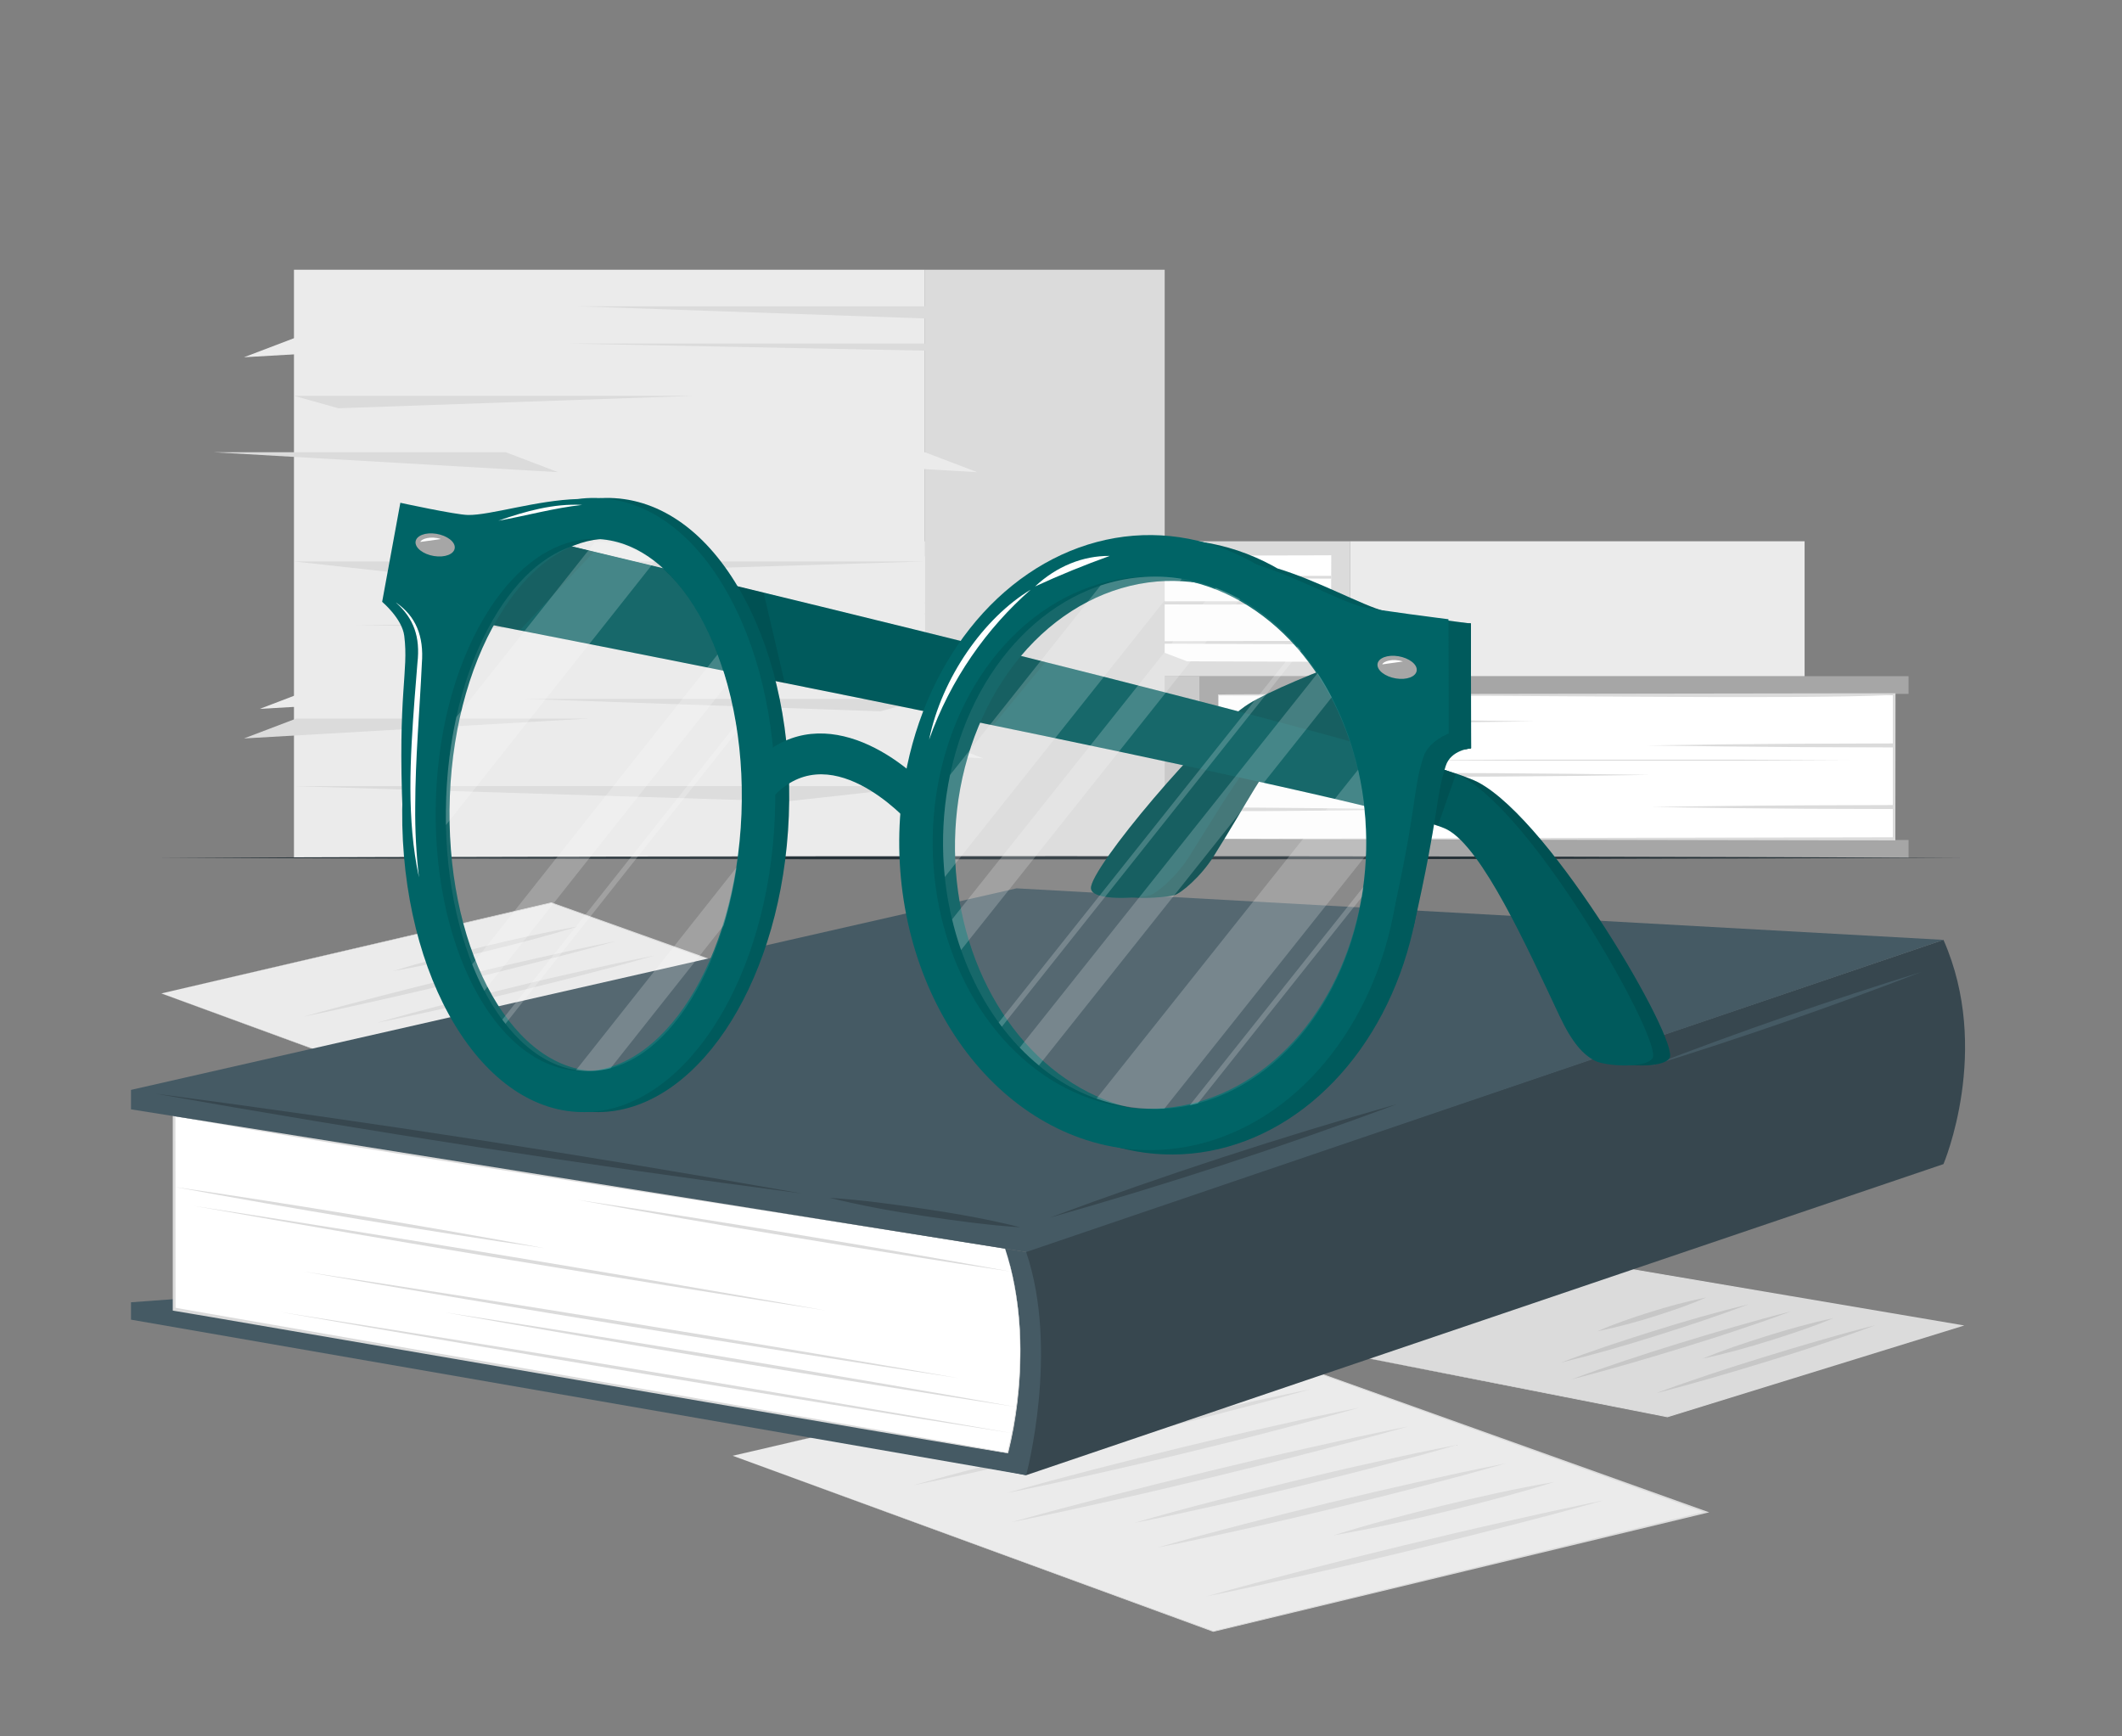 <svg width="110" height="90" viewBox="0 0 110 90" fill="none" xmlns="http://www.w3.org/2000/svg">
<rect x="0" y="0" width="110" height="90" fill="#808080" stroke="none"/>
<path d="M38.624 44.455H62.195V35.046H38.624V44.455Z" fill="#C7C7C7"/>
<path d="M62.195 35.048V44.456H98.937V43.538H98.145V35.966H98.937V35.048H62.195Z" fill="#A6A6A6"/>
<path d="M63.161 43.479L98.186 43.479V36.023L63.161 36.023V43.479Z" fill="white"/>
<path d="M63.159 43.479C71.89 43.448 89.458 43.411 98.186 43.398L98.12 43.479V36.023C92.806 36.281 77.393 35.991 71.924 36.075L63.166 36.05C63.191 35.89 63.166 43.513 63.166 43.479H63.159ZM63.159 43.479C63.159 43.454 63.138 36.022 63.138 35.998C63.138 35.975 71.911 35.975 71.916 35.971L98.186 35.933H98.259V36.023L98.252 43.479V43.56H98.186C89.456 43.549 71.887 43.511 63.159 43.479Z" fill="#DBDBDB"/>
<path d="M85.615 41.83C88.293 41.873 90.972 41.903 93.65 41.92L98.186 41.934V41.727L93.65 41.742C90.972 41.754 88.293 41.783 85.615 41.83Z" fill="#DBDBDB"/>
<path d="M63.159 40.068V40.259L69.007 40.279L77.482 40.252C80.16 40.236 82.839 40.207 85.517 40.163C82.839 40.12 80.16 40.091 77.482 40.075L69.007 40.048L63.159 40.068Z" fill="#DBDBDB"/>
<path d="M63.159 37.273V37.503L71.519 37.476C74.199 37.46 76.877 37.431 79.553 37.388C76.875 37.345 74.197 37.315 71.519 37.3L63.159 37.273Z" fill="#DBDBDB"/>
<path d="M63.159 41.85V42.041H65.404C68.082 42.026 70.761 41.997 73.44 41.953C70.76 41.912 68.082 41.882 65.404 41.864L63.159 41.85Z" fill="#DBDBDB"/>
<path d="M85.347 38.637C88.026 38.678 90.704 38.707 93.383 38.725L98.186 38.741V38.533L93.383 38.549C90.703 38.563 88.024 38.593 85.347 38.637Z" fill="#DBDBDB"/>
<path d="M95.856 39.402C94.012 39.39 92.168 39.381 90.322 39.375H84.486H78.8C76.954 39.375 75.11 39.384 73.266 39.402C75.111 39.414 76.956 39.423 78.8 39.429H84.486H90.322C92.167 39.423 94.011 39.414 95.856 39.402Z" fill="#DBDBDB"/>
<path d="M93.547 28.055H69.976V35.048H93.547V28.055Z" fill="#EBEBEB"/>
<path d="M69.975 35.048V28.055H33.233V28.737H34.025V34.366H33.233V35.048H69.975Z" fill="#DBDBDB"/>
<path d="M69.011 28.78H33.986V34.322H69.011V28.78Z" fill="white"/>
<path d="M69.011 28.78C60.28 28.813 42.712 28.85 33.985 28.863L34.053 28.78V34.322C33.589 34.074 51.597 34.339 51.493 34.259C55.855 34.259 64.646 34.285 69.007 34.303C68.982 34.421 69.007 28.757 69.007 28.78H69.011ZM69.011 28.78L69.027 34.322V34.342H69.011C64.642 34.36 55.865 34.384 51.497 34.385L33.985 34.412H33.912V34.322V28.78V28.697H33.98C42.709 28.71 60.278 28.748 69.005 28.78H69.011Z" fill="#DBDBDB"/>
<path d="M46.556 30.006C43.878 29.974 41.2 29.951 38.52 29.939L33.984 29.929V30.082L38.52 30.073C41.196 30.064 43.874 30.042 46.556 30.006Z" fill="#DBDBDB"/>
<path d="M69.011 31.32V31.178L63.165 31.163L54.689 31.183C52.011 31.195 49.332 31.217 46.653 31.248C49.331 31.28 52.01 31.303 54.689 31.315L63.165 31.334L69.011 31.32Z" fill="#DBDBDB"/>
<path d="M69.011 33.394V33.214L60.651 33.233C57.972 33.245 55.293 33.268 52.615 33.3C55.293 33.33 57.972 33.352 60.651 33.365L69.011 33.394Z" fill="#DBDBDB"/>
<path d="M69.011 29.992V29.849H66.766C64.088 29.86 61.409 29.882 58.731 29.916C61.409 29.947 64.088 29.969 66.766 29.981L69.011 29.992Z" fill="#DBDBDB"/>
<path d="M46.825 32.38C44.146 32.35 41.467 32.328 38.788 32.313L33.984 32.303V32.458L38.788 32.445C41.468 32.434 44.147 32.413 46.825 32.38Z" fill="#DBDBDB"/>
<path d="M36.315 31.811C38.16 31.821 40.004 31.828 41.848 31.831H47.686H53.371C55.216 31.831 57.06 31.825 58.904 31.811C57.06 31.801 55.216 31.794 53.371 31.792H47.686H41.848C40.003 31.795 38.159 31.802 36.315 31.811Z" fill="#DBDBDB"/>
<path d="M47.945 13.981H15.239V44.456H47.945V13.981Z" fill="#EBEBEB"/>
<path d="M60.375 13.981H47.945V44.456H60.375V13.981Z" fill="#DBDBDB"/>
<path d="M15.239 29.101H47.945L22.403 29.891L15.239 29.101Z" fill="#DBDBDB"/>
<path d="M47.945 40.747H15.239L40.782 41.537L47.945 40.747Z" fill="#DBDBDB"/>
<path d="M15.239 20.516H35.957L17.54 21.161L15.239 20.516Z" fill="#DBDBDB"/>
<path d="M47.945 36.225H27.229L45.644 36.869L47.945 36.225Z" fill="#DBDBDB"/>
<path d="M50.691 15.876H29.974L48.391 16.522L50.691 15.876Z" fill="#DBDBDB"/>
<path d="M29.421 17.807H52.788L48.893 18.194L29.421 17.807Z" fill="#DBDBDB"/>
<path d="M18.418 32.393H41.785L37.89 32.78L18.418 32.393Z" fill="#DBDBDB"/>
<path d="M32.787 23.44H47.945L50.654 24.473L32.787 23.44Z" fill="#EBEBEB"/>
<path d="M36.441 33.737H51.599L54.306 34.771L36.441 33.737Z" fill="#EBEBEB"/>
<path d="M33.107 38.275H48.265L50.974 39.308L33.107 38.275Z" fill="#EBEBEB"/>
<path d="M11.063 23.44H26.221L28.928 24.473L11.063 23.44Z" fill="#DBDBDB"/>
<path d="M30.512 17.485H15.356L12.647 18.517L30.512 17.485Z" fill="#EBEBEB"/>
<path d="M31.332 35.708H16.174L13.465 36.742L31.332 35.708Z" fill="#EBEBEB"/>
<path d="M30.512 37.244H15.356L12.647 38.275L30.512 37.244Z" fill="#DBDBDB"/>
<path d="M47.945 33.737H60.117L62.826 34.771L47.945 33.737Z" fill="#DBDBDB"/>
<path d="M52.194 29.101H61.634L60.375 28.256L52.194 29.101Z" fill="#DBDBDB"/>
<path d="M8.134 44.46C38.16 44.35 71.84 44.348 101.866 44.46C71.84 44.572 38.16 44.57 8.134 44.46Z" fill="#263238"/>
<path d="M68.559 69.942L83.125 65.549L101.631 68.713L86.436 73.433L68.559 69.942Z" fill="#DBDBDB"/>
<path d="M68.559 69.942L83.12 65.529C83.12 65.529 101.64 68.672 101.64 68.67L101.826 68.701L101.64 68.76L86.436 73.458C86.436 73.458 68.565 69.941 68.559 69.942ZM68.559 69.942C68.559 69.942 86.464 73.411 86.432 73.409L101.622 68.67V68.758C101.622 68.758 83.101 65.567 83.129 65.569L68.559 69.942Z" fill="#DBDBDB"/>
<path d="M85.857 72.209C86.754 71.87 87.678 71.555 88.605 71.244C89.531 70.933 90.473 70.634 91.418 70.344C92.362 70.054 93.324 69.761 94.289 69.485L95.744 69.073C96.24 68.944 96.725 68.807 97.227 68.684C96.787 68.855 96.321 69.012 95.867 69.177L94.481 69.647C93.557 69.962 92.613 70.259 91.668 70.547C90.724 70.835 89.762 71.13 88.797 71.406C87.832 71.681 86.858 71.957 85.857 72.209Z" fill="#C7C7C7"/>
<path d="M88.264 70.421C89.291 69.989 90.4 69.619 91.523 69.266C92.647 68.913 93.805 68.58 95.04 68.321C94.013 68.755 92.906 69.124 91.781 69.476C90.656 69.829 89.492 70.155 88.264 70.421Z" fill="#C7C7C7"/>
<path d="M81.469 71.494C82.365 71.156 83.289 70.841 84.216 70.529C85.143 70.218 86.085 69.919 87.029 69.629C87.974 69.34 88.936 69.046 89.899 68.771L91.356 68.36C91.85 68.231 92.337 68.094 92.839 67.97C92.399 68.141 91.932 68.299 91.479 68.463L90.093 68.934C89.168 69.248 88.225 69.545 87.28 69.835C86.335 70.124 85.373 70.418 84.408 70.693C83.443 70.969 82.469 71.242 81.469 71.494Z" fill="#C7C7C7"/>
<path d="M80.909 70.628C82.433 70.041 84.033 69.519 85.652 69.008C87.271 68.497 88.923 68.022 90.639 67.603C89.115 68.189 87.515 68.711 85.897 69.222C84.279 69.734 82.631 70.209 80.909 70.628Z" fill="#C7C7C7"/>
<path d="M82.812 68.999C83.653 68.625 84.573 68.314 85.507 68.018C86.441 67.723 87.413 67.457 88.45 67.248C87.61 67.624 86.69 67.934 85.758 68.229C84.825 68.524 83.851 68.79 82.812 68.999Z" fill="#C7C7C7"/>
<path d="M8.369 51.491L28.58 46.796L48.082 53.789L27.972 58.653L8.369 51.491Z" fill="#EBEBEB"/>
<path d="M8.369 51.491L28.581 46.773C28.581 46.773 48.088 53.748 48.088 53.746L48.234 53.798L48.088 53.834L27.972 58.68C27.965 58.68 8.375 51.496 8.369 51.496V51.491ZM8.369 51.491L27.978 58.63C27.93 58.642 48.088 53.741 48.072 53.746V53.833L28.575 46.812C28.613 46.802 8.363 51.492 8.369 51.492V51.491Z" fill="#DBDBDB"/>
<path d="M27.689 57.227C29.009 56.853 30.34 56.507 31.676 56.16C33.012 55.813 34.358 55.481 35.706 55.154C37.054 54.826 38.409 54.506 39.773 54.202L41.819 53.744C42.507 53.6 43.189 53.449 43.883 53.312C43.226 53.501 42.563 53.672 41.897 53.852L39.893 54.38C38.559 54.729 37.211 55.058 35.864 55.386C34.518 55.714 33.161 56.034 31.797 56.338C30.433 56.642 29.071 56.95 27.689 57.227Z" fill="#DBDBDB"/>
<path d="M32.87 54.738C34.31 54.283 35.803 53.897 37.3 53.53C38.798 53.163 40.323 52.828 41.89 52.556C40.449 53.012 38.956 53.397 37.459 53.764C35.961 54.131 34.436 54.466 32.87 54.738Z" fill="#DBDBDB"/>
<path d="M25.696 55.235C26.847 54.9 28.015 54.592 29.185 54.286C30.356 53.98 31.532 53.69 32.717 53.401C33.902 53.111 35.089 52.834 36.287 52.569L38.084 52.173C38.689 52.049 39.288 51.917 39.898 51.8C39.324 51.969 38.741 52.124 38.161 52.286L36.409 52.749C35.235 53.057 34.062 53.345 32.877 53.635C31.692 53.924 30.507 54.2 29.308 54.466C28.11 54.733 26.913 54.997 25.696 55.235Z" fill="#DBDBDB"/>
<path d="M24.756 54.225C25.819 53.912 26.899 53.624 27.983 53.339C29.066 53.055 30.158 52.785 31.252 52.519C32.346 52.252 33.452 51.993 34.558 51.75L36.222 51.39C36.784 51.277 37.34 51.156 37.906 51.05C37.377 51.21 36.835 51.352 36.301 51.505L34.679 51.935C33.598 52.222 32.504 52.49 31.41 52.756C30.316 53.023 29.21 53.28 28.104 53.525C26.998 53.77 25.885 54 24.756 54.225Z" fill="#DBDBDB"/>
<path d="M19.721 54.205C21.041 53.831 22.371 53.485 23.707 53.136C25.044 52.787 26.39 52.459 27.738 52.13C29.086 51.8 30.441 51.483 31.803 51.178L33.857 50.72C34.544 50.578 35.227 50.425 35.92 50.288C35.263 50.479 34.6 50.648 33.934 50.828L31.932 51.35C30.598 51.698 29.25 52.027 27.904 52.356C26.557 52.686 25.2 53.003 23.836 53.309C22.472 53.615 21.102 53.926 19.721 54.205Z" fill="#DBDBDB"/>
<path d="M19.554 53.008C20.718 52.67 21.9 52.358 23.084 52.049C24.268 51.739 25.463 51.446 26.658 51.149C27.854 50.852 29.056 50.575 30.268 50.306L32.086 49.905C32.698 49.779 33.305 49.646 33.921 49.529C33.334 49.7 32.748 49.855 32.161 50.02L30.388 50.486C29.206 50.798 28.011 51.089 26.815 51.386C25.62 51.683 24.416 51.961 23.204 52.229C21.993 52.497 20.784 52.767 19.554 53.008Z" fill="#DBDBDB"/>
<path d="M15.736 52.693C17.056 52.319 18.386 51.973 19.724 51.626C21.061 51.278 22.407 50.94 23.76 50.62C25.114 50.299 26.463 49.972 27.827 49.667L29.873 49.21C30.561 49.066 31.245 48.915 31.937 48.778C31.28 48.967 30.617 49.138 29.953 49.318L27.951 49.842C26.616 50.189 25.268 50.519 23.92 50.846C22.572 51.174 21.217 51.494 19.853 51.799C18.489 52.103 17.119 52.416 15.736 52.693Z" fill="#DBDBDB"/>
<path d="M20.366 50.337C21.899 49.858 23.48 49.451 25.073 49.062C26.666 48.674 28.279 48.316 29.938 48.022C28.405 48.501 26.825 48.906 25.231 49.297C23.637 49.687 22.025 50.04 20.366 50.337Z" fill="#DBDBDB"/>
<path d="M37.984 75.456L63.668 69.491L88.449 78.377L62.895 84.557L37.984 75.456Z" fill="#EBEBEB"/>
<path d="M37.987 75.456L63.668 69.467C63.668 69.467 88.455 78.336 88.455 78.334L88.602 78.386L88.455 78.422L62.895 84.58C62.888 84.582 37.987 75.456 37.987 75.456ZM37.987 75.456L62.904 84.535C62.859 84.535 88.456 78.331 88.445 78.334V78.421L63.662 69.512C63.7 69.498 37.978 75.465 37.984 75.452L37.987 75.456Z" fill="#DBDBDB"/>
<path d="M62.534 82.746C64.208 82.271 65.908 81.826 67.602 81.389C69.296 80.951 71.01 80.528 72.722 80.111C74.433 79.693 76.157 79.288 77.89 78.899L80.491 78.32C81.371 78.14 82.232 77.944 83.113 77.771C82.279 78.012 81.431 78.233 80.591 78.466L78.046 79.128C76.35 79.571 74.637 79.988 72.926 80.406C71.214 80.824 69.491 81.229 67.757 81.616C66.024 82.003 64.291 82.393 62.534 82.746Z" fill="#DBDBDB"/>
<path d="M69.118 79.582C70.949 79.004 72.841 78.514 74.747 78.048C76.654 77.582 78.59 77.148 80.582 76.81C78.751 77.389 76.858 77.879 74.951 78.345C73.044 78.811 71.108 79.236 69.118 79.582Z" fill="#DBDBDB"/>
<path d="M60.003 80.213C61.47 79.788 62.95 79.396 64.437 79.009C65.924 78.622 67.424 78.251 68.925 77.884C70.425 77.517 71.937 77.164 73.46 76.826L75.745 76.322C76.513 76.165 77.274 75.998 78.05 75.85C77.317 76.066 76.584 76.262 75.85 76.468L73.624 77.054C72.138 77.445 70.636 77.812 69.136 78.179C67.635 78.546 66.122 78.899 64.6 79.236C63.077 79.573 61.549 79.92 60.003 80.213Z" fill="#DBDBDB"/>
<path d="M58.813 78.93C60.164 78.532 61.537 78.167 62.92 77.807C64.303 77.447 65.683 77.101 67.074 76.761C68.464 76.421 69.86 76.095 71.274 75.785L73.392 75.321C74.105 75.179 74.81 75.024 75.531 74.889C74.857 75.092 74.171 75.274 73.49 75.467L71.43 76.007C70.057 76.367 68.666 76.71 67.276 77.051C65.886 77.391 64.49 77.717 63.076 78.026C61.662 78.336 60.242 78.66 58.813 78.93Z" fill="#DBDBDB"/>
<path d="M52.408 78.905C54.082 78.43 55.782 77.985 57.476 77.547C59.17 77.11 60.884 76.687 62.596 76.269C64.308 75.852 66.031 75.447 67.76 75.06L70.361 74.48C71.24 74.3 72.101 74.104 72.983 73.94C72.148 74.181 71.301 74.403 70.46 74.635L67.915 75.297C66.22 75.74 64.507 76.158 62.795 76.576C61.084 76.993 59.36 77.398 57.627 77.785C55.893 78.172 54.166 78.552 52.408 78.905Z" fill="#DBDBDB"/>
<path d="M52.197 77.384C53.677 76.955 55.179 76.558 56.684 76.167C58.189 75.776 59.705 75.4 61.23 75.028C62.756 74.655 64.278 74.299 65.818 73.958L68.122 73.44C68.901 73.282 69.671 73.112 70.456 72.961C69.722 73.179 68.967 73.377 68.222 73.586L65.969 74.18C64.466 74.574 62.947 74.947 61.423 75.317C59.899 75.688 58.375 76.037 56.835 76.387C55.295 76.736 53.761 77.078 52.197 77.384Z" fill="#DBDBDB"/>
<path d="M47.346 76.984C49.019 76.509 50.719 76.064 52.413 75.627C54.107 75.189 55.821 74.766 57.533 74.349C59.245 73.931 60.968 73.526 62.702 73.138L65.302 72.558C66.182 72.378 67.043 72.182 67.923 72.009C67.09 72.25 66.242 72.472 65.402 72.704L62.857 73.366C61.161 73.809 59.448 74.227 57.737 74.644C56.025 75.062 54.302 75.467 52.568 75.854C50.835 76.241 49.102 76.631 47.346 76.984Z" fill="#DBDBDB"/>
<path d="M53.23 73.989C55.178 73.382 57.19 72.866 59.209 72.369C61.229 71.872 63.285 71.418 65.393 71.046C63.445 71.654 61.433 72.171 59.412 72.666C57.391 73.161 55.337 73.62 53.23 73.989Z" fill="#DBDBDB"/>
<path d="M100.745 60.338L53.193 76.462V64.84L100.745 48.715C103.265 54.418 100.745 60.338 100.745 60.338Z" fill="#37474F"/>
<path d="M6.791 68.4L53.193 76.462V73.516L11.034 67.187L6.791 67.5V68.4Z" fill="#455A64"/>
<path d="M53.194 64.894C54.928 70.015 53.194 76.462 53.194 76.462L9.029 67.901V57.856L53.194 64.894Z" fill="#455A64"/>
<path d="M52.102 64.721C53.79 69.822 52.241 75.316 52.241 75.316L9.029 67.86V57.852L52.102 64.721Z" fill="white"/>
<path d="M52.102 64.721C52.159 64.919 52.325 65.477 52.382 65.673C52.725 67.074 52.899 68.53 52.898 69.993C52.905 71.798 52.691 73.594 52.263 75.321C52.284 75.4 9.033 67.921 9.019 67.941L8.956 67.93V67.86V57.852V57.76L9.029 57.773L30.574 61.234L52.093 64.717L52.102 64.721ZM52.102 64.721C41.507 62.973 19.335 59.747 9.093 57.855L9.101 67.864L9.038 67.773C9.038 67.793 52.34 75.26 52.216 75.306C52.435 74.449 52.599 73.573 52.706 72.684C53.033 70.025 52.907 67.235 52.1 64.721H52.102Z" fill="#DBDBDB"/>
<path d="M29.938 62.19C37.148 63.27 45.223 64.602 52.408 65.91C45.198 64.831 37.123 63.497 29.938 62.19Z" fill="#DBDBDB"/>
<path d="M9.029 61.517C15.209 62.417 22.066 63.558 28.224 64.694C22.04 63.794 15.186 62.656 9.029 61.517Z" fill="#DBDBDB"/>
<path d="M10.059 62.505C20.561 64.125 32.328 66.073 42.803 67.925C32.302 66.305 20.535 64.357 10.059 62.505Z" fill="#DBDBDB"/>
<path d="M15.736 65.905C26.631 67.559 38.837 69.547 49.706 71.433C38.813 69.781 26.606 67.792 15.736 65.905Z" fill="#DBDBDB"/>
<path d="M23.059 68.022C32.56 69.48 43.215 71.24 52.694 72.929C43.189 71.474 32.54 69.71 23.059 68.022Z" fill="#DBDBDB"/>
<path d="M14.52 68.002C26.693 69.907 40.333 72.164 52.476 74.286C40.303 72.383 26.663 70.124 14.52 68.002Z" fill="#DBDBDB"/>
<path d="M53.195 64.894L100.745 48.715L52.694 46.044L6.791 56.491V57.499L53.195 64.894Z" fill="#455A64"/>
<path d="M54.413 63.115C60.312 60.921 66.371 58.939 72.424 57.227C66.526 59.423 60.468 61.401 54.413 63.115Z" fill="#37474F"/>
<path d="M43.006 62.086C44.648 62.19 46.345 62.424 47.976 62.667C49.607 62.91 51.291 63.207 52.889 63.612C51.247 63.509 49.55 63.274 47.92 63.031C46.291 62.788 44.606 62.482 43.006 62.086Z" fill="#37474F"/>
<path d="M8.067 56.687C19.235 58.16 30.493 59.897 41.587 61.864C30.41 60.395 19.153 58.655 8.067 56.687Z" fill="#37474F"/>
<path d="M85.507 55.271C90.147 53.481 94.844 51.851 99.597 50.38C94.959 52.169 90.262 53.8 85.507 55.271Z" fill="#455A64"/>
<path d="M60.85 46.406C60.234 46.553 57.691 46.721 57.64 46.046C57.561 45.031 63.643 37.831 65.825 36.477C67.901 35.188 74.587 32.377 76.239 32.315L76.253 38.781C75.319 39.073 67.876 38.182 66.312 39.2C65.633 39.643 64.734 41.479 62.904 44.395C62.26 45.423 61.214 46.318 60.85 46.406Z" fill="#006466"/>
<g opacity="0.3">
<path d="M60.85 46.406C60.234 46.553 57.691 46.721 57.64 46.046C57.561 45.031 63.643 37.831 65.825 36.477C67.901 35.188 74.587 32.377 76.239 32.315L76.253 38.781C75.319 39.073 67.876 38.182 66.312 39.2C65.633 39.643 64.734 41.479 62.904 44.395C62.26 45.423 61.214 46.318 60.85 46.406Z" fill="black"/>
</g>
<path d="M59.588 46.406C58.97 46.553 56.606 46.721 56.553 46.046C56.475 45.031 62.558 37.831 64.739 36.477C66.814 35.188 74.587 32.377 76.239 32.315L76.254 38.781C75.319 39.073 66.791 38.182 65.227 39.2C64.548 39.643 63.467 41.479 61.64 44.395C60.997 45.423 59.952 46.318 59.588 46.406Z" fill="#006466"/>
<g opacity="0.2">
<path d="M59.588 46.406C58.97 46.553 56.606 46.721 56.553 46.046C56.475 45.031 62.558 37.831 64.739 36.477C66.814 35.188 74.587 32.377 76.239 32.315L76.254 38.781C75.319 39.073 66.791 38.182 65.227 39.2C64.548 39.643 63.467 41.479 61.64 44.395C60.997 45.423 59.952 46.318 59.588 46.406Z" fill="black"/>
</g>
<path d="M83.569 54.985C84.1 55.258 86.189 55.397 86.546 54.844C87.086 54.007 80.501 42.619 76.632 40.552C73.013 38.635 21.966 26.467 20.913 26.266L20.875 31.32C27.987 32.684 73.113 41.508 75.904 43C77.725 43.97 80.043 49.09 81.709 52.627C82.383 54.063 82.953 54.668 83.569 54.985Z" fill="#006466"/>
<g opacity="0.2">
<path d="M83.569 54.985C84.1 55.258 86.189 55.397 86.546 54.844C87.086 54.007 80.501 42.619 76.632 40.552C73.013 38.635 21.966 26.467 20.913 26.266L20.875 31.32C27.987 32.684 73.113 41.508 75.904 43C77.725 43.97 80.043 49.09 81.709 52.627C82.383 54.063 82.953 54.668 83.569 54.985Z" fill="black"/>
</g>
<path d="M82.688 54.985C83.219 55.258 85.307 55.397 85.665 54.844C86.205 54.007 79.668 42.343 75.8 40.277C72.181 38.36 21.966 26.46 20.913 26.266L19.994 31.32C27.105 32.684 72.232 41.508 75.023 43C76.843 43.97 79.162 49.09 80.828 52.627C81.501 54.063 82.072 54.668 82.688 54.985Z" fill="#006466"/>
<g opacity="0.1">
<path d="M82.688 54.985C83.219 55.258 85.307 55.397 85.665 54.844C86.205 54.007 79.668 42.343 75.8 40.277C72.181 38.36 21.966 26.46 20.913 26.266L19.994 31.32C27.105 32.684 72.232 41.508 75.023 43C76.843 43.97 79.162 49.09 80.828 52.627C81.501 54.063 82.072 54.668 82.688 54.985Z" fill="black"/>
</g>
<g opacity="0.1">
<path d="M30.8 28.598L26.937 32.675C23.723 32.045 21.258 31.568 19.997 31.325L20.915 26.266C21.201 26.32 25.142 27.247 30.8 28.598Z" fill="black"/>
<path d="M40.68 35.404L38.28 34.92L36.051 29.858L39.584 30.715L40.68 35.404Z" fill="black"/>
<path d="M54.193 34.319L51.48 37.6L49.07 37.103L50.998 33.52C52.068 33.785 53.133 34.051 54.193 34.319Z" fill="black"/>
<path d="M75.469 40.127L74.535 42.808C74.086 42.653 73.41 42.458 72.54 42.233L71.867 38.966C73.559 39.456 74.809 39.854 75.469 40.127Z" fill="black"/>
</g>
<path d="M30.615 57.632C25.297 57.317 21.251 49.925 21.594 41.155C21.757 36.97 22.884 33.079 24.768 30.197C26.714 27.22 29.226 25.657 31.866 25.821C34.506 25.985 36.885 27.821 38.588 31.016C40.238 34.101 41.056 38.11 40.891 42.298C40.565 50.596 36.42 57.202 31.467 57.622C31.184 57.645 30.899 57.649 30.615 57.632ZM26.121 31.532C24.466 34.061 23.467 37.517 23.32 41.26C23.027 48.856 26.331 55.247 30.696 55.505C35.061 55.762 38.855 49.792 39.156 42.185C39.302 38.443 38.582 34.888 37.135 32.171C35.74 29.563 33.838 28.06 31.778 27.94C31.559 27.923 31.339 27.923 31.12 27.94C29.295 28.111 27.541 29.358 26.121 31.529V31.532ZM21.601 42.269C21.333 35.854 21.918 34.85 21.68 32.958C21.567 32.058 20.535 31.194 20.535 31.194L21.437 26.588C21.437 26.588 24.248 26.924 24.897 26.937C26.05 26.957 28.538 25.924 30.706 25.857C30.706 25.857 25.994 28.456 24.479 31.77C22.964 35.084 21.601 42.266 21.601 42.266V42.269Z" fill="#006466"/>
<path opacity="0.1" d="M30.615 57.632C25.297 57.317 21.251 49.925 21.594 41.155C21.757 36.97 22.884 33.079 24.768 30.197C26.714 27.22 29.226 25.657 31.866 25.821C34.506 25.985 36.885 27.821 38.588 31.016C40.238 34.101 41.056 38.11 40.891 42.298C40.565 50.596 36.42 57.202 31.467 57.622C31.184 57.645 30.899 57.649 30.615 57.632ZM26.121 31.532C24.466 34.061 23.467 37.517 23.32 41.26C23.027 48.856 26.331 55.247 30.696 55.505C35.061 55.762 38.855 49.792 39.156 42.185C39.302 38.443 38.582 34.888 37.135 32.171C35.74 29.563 33.838 28.06 31.778 27.94C31.559 27.923 31.339 27.923 31.12 27.94C29.295 28.111 27.541 29.358 26.121 31.529V31.532ZM21.601 42.269C21.333 35.854 21.918 34.85 21.68 32.958C21.567 32.058 20.535 31.194 20.535 31.194L21.437 26.588C21.437 26.588 24.248 26.924 24.897 26.937C26.05 26.957 28.538 25.924 30.706 25.857C30.706 25.857 25.994 28.456 24.479 31.77C22.964 35.084 21.601 42.266 21.601 42.266V42.269Z" fill="black"/>
<path d="M29.892 57.632C24.573 57.317 20.526 49.925 20.869 41.155C21.032 36.97 22.16 33.079 24.043 30.197C25.989 27.22 28.502 25.657 31.142 25.821C33.782 25.985 36.161 27.821 37.864 31.016C39.514 34.101 40.332 38.11 40.166 42.298C39.841 50.596 35.696 57.202 30.743 57.622C30.46 57.645 30.176 57.649 29.892 57.632ZM25.397 31.532C23.741 34.065 22.748 37.521 22.601 41.263C22.308 48.859 25.611 55.251 29.976 55.508C34.341 55.766 38.135 49.795 38.435 42.188C38.582 38.446 37.862 34.891 36.414 32.175C35.021 29.567 33.117 28.064 31.058 27.943C30.839 27.927 30.619 27.927 30.4 27.943C28.572 28.111 26.817 29.358 25.397 31.529V31.532ZM20.877 42.269C20.608 35.854 21.193 34.85 20.956 32.958C20.843 32.058 19.81 31.194 19.81 31.194L20.753 26.06C20.753 26.06 23.612 26.681 24.259 26.692C25.412 26.714 27.814 25.924 29.979 25.864C29.979 25.864 25.266 28.463 23.751 31.777C22.236 35.091 20.877 42.266 20.877 42.266V42.269Z" fill="#006466"/>
<path d="M23.572 28.409C23.538 28.728 23.056 28.912 22.494 28.82C21.933 28.728 21.507 28.395 21.542 28.078C21.578 27.761 22.059 27.576 22.62 27.668C23.182 27.76 23.613 28.091 23.572 28.409Z" fill="#A6A6A6"/>
<path d="M21.789 28.089C21.834 27.936 22.323 27.763 22.857 27.94L21.789 28.089Z" fill="white"/>
<path d="M20.534 31.235C21.548 31.934 21.983 32.964 21.868 34.389C21.755 36.862 21.528 39.312 21.525 41.785C21.511 43.02 21.576 44.253 21.718 45.475C21.069 42.462 21.262 39.285 21.491 36.216L21.638 34.373C21.796 32.994 21.441 32.051 20.53 31.235H20.534Z" fill="white"/>
<path d="M25.834 26.989C27.242 26.496 28.704 26.089 30.177 26.17C28.71 26.33 27.286 26.734 25.834 26.989Z" fill="white"/>
<path opacity="0.1" d="M25.832 31.66C24.232 34.18 23.273 37.615 23.129 41.337C22.843 48.897 26.041 55.247 30.259 55.505C34.477 55.762 38.145 49.822 38.435 42.266C38.582 38.545 37.883 35.008 36.483 32.308C35.136 29.713 33.296 28.219 31.305 28.098C31.093 28.082 30.88 28.082 30.668 28.098C28.901 28.26 27.205 29.498 25.832 31.66Z" fill="#EBEBEB"/>
<g opacity="0.2">
<path d="M33.927 29.113L23.118 42.763C23.107 42.291 23.118 41.818 23.131 41.335C23.182 39.927 23.358 38.53 23.656 37.168L30.843 28.098C30.989 28.098 31.152 28.098 31.308 28.098C32.236 28.163 33.137 28.512 33.927 29.113Z" fill="white"/>
<path d="M37.693 35.46L25.105 51.356C24.873 50.915 24.664 50.458 24.477 49.986L37.195 33.926C37.385 34.426 37.551 34.938 37.693 35.46Z" fill="white"/>
<path d="M38.183 44.957C38.029 45.982 37.805 46.99 37.511 47.968L31.652 55.366C31.195 55.487 30.726 55.534 30.259 55.505C30.127 55.496 29.995 55.483 29.864 55.462L38.183 44.957Z" fill="white"/>
<path d="M38.207 37.906L26.202 53.064C26.145 52.996 26.091 52.924 26.038 52.85L38.151 37.55C38.173 37.669 38.189 37.789 38.207 37.906Z" fill="white"/>
</g>
<path d="M47.186 42.691L48.359 41.126C46.473 38.984 42.033 35.993 38.707 39.962L39.915 41.488C42.896 37.926 47.011 42.496 47.186 42.691Z" fill="#006466"/>
<path d="M58.411 59.58C55.025 58.817 52.025 56.436 50.068 52.96C48.111 49.484 47.359 45.197 47.976 41.04C48.438 37.941 49.639 35.079 51.426 32.817C53.213 30.555 55.507 28.994 58.017 28.332C60.527 27.67 63.141 27.936 65.528 29.096C67.914 30.257 69.967 32.26 71.426 34.853C72.886 37.445 73.686 40.511 73.725 43.661C73.765 46.812 73.043 49.906 71.65 52.553C70.257 55.199 68.255 57.28 65.899 58.53C63.543 59.781 60.937 60.147 58.411 59.58ZM49.683 41.429C49.266 44.254 49.577 47.168 50.574 49.765C51.572 52.362 53.205 54.512 55.246 55.915C57.287 57.317 59.635 57.902 61.96 57.588C64.285 57.274 66.472 56.077 68.216 54.163C69.96 52.249 71.173 49.715 71.687 46.914C72.2 44.113 71.988 41.185 71.079 38.539C70.171 35.893 68.612 33.662 66.62 32.156C64.628 30.651 62.303 29.946 59.969 30.141C57.477 30.355 55.114 31.58 53.251 33.624C51.389 35.667 50.134 38.413 49.683 41.429Z" fill="#006466"/>
<path d="M72.307 37.102C71.413 33.462 66.211 29.461 66.211 29.461C68.317 30.096 70.641 31.388 71.77 31.676C72.403 31.837 76.246 32.319 76.246 32.319L76.261 38.785C76.261 38.785 75.205 38.857 74.941 39.704C74.375 41.488 74.661 41.92 73.264 48.109C73.251 48.109 73.187 40.739 72.307 37.102Z" fill="#006466"/>
<g opacity="0.1">
<path d="M58.411 59.58C55.025 58.817 52.025 56.436 50.068 52.96C48.111 49.484 47.359 45.197 47.976 41.04C48.438 37.941 49.639 35.079 51.426 32.817C53.213 30.555 55.507 28.994 58.017 28.332C60.527 27.67 63.141 27.936 65.528 29.096C67.914 30.257 69.967 32.26 71.426 34.853C72.886 37.445 73.686 40.511 73.725 43.661C73.765 46.812 73.043 49.906 71.65 52.553C70.257 55.199 68.255 57.28 65.899 58.53C63.543 59.781 60.937 60.147 58.411 59.58ZM49.683 41.429C49.266 44.254 49.577 47.168 50.574 49.765C51.572 52.362 53.205 54.512 55.246 55.915C57.287 57.317 59.635 57.902 61.96 57.588C64.285 57.274 66.472 56.077 68.216 54.163C69.96 52.249 71.173 49.715 71.687 46.914C72.2 44.113 71.988 41.185 71.079 38.539C70.171 35.893 68.612 33.662 66.62 32.156C64.628 30.651 62.303 29.946 59.969 30.141C57.477 30.355 55.114 31.58 53.251 33.624C51.389 35.667 50.134 38.413 49.683 41.429Z" fill="black"/>
<path d="M72.307 37.102C71.413 33.462 66.211 29.461 66.211 29.461C68.317 30.096 70.641 31.389 71.77 31.677C72.403 31.837 76.246 32.319 76.246 32.319L76.261 38.785C76.261 38.785 75.205 38.857 74.941 39.705C74.375 41.488 74.661 41.92 73.264 48.109C73.251 48.109 73.187 40.739 72.307 37.102Z" fill="black"/>
</g>
<path d="M57.257 59.348C53.874 58.585 50.876 56.206 48.919 52.734C46.963 49.261 46.209 44.978 46.822 40.824C47.281 37.721 48.48 34.855 50.267 32.589C52.053 30.322 54.348 28.758 56.86 28.092C59.371 27.427 61.988 27.691 64.377 28.851C66.767 30.01 68.822 32.014 70.283 34.608C71.745 37.202 72.546 40.27 72.586 43.423C72.626 46.577 71.903 49.674 70.508 52.322C69.114 54.971 67.111 57.053 64.752 58.304C62.393 59.555 59.785 59.919 57.257 59.35V59.348ZM48.529 41.206C48.109 44.033 48.42 46.95 49.417 49.55C50.414 52.15 52.048 54.303 54.091 55.707C56.134 57.112 58.483 57.698 60.811 57.384C63.138 57.07 65.328 55.872 67.073 53.957C68.818 52.041 70.033 49.504 70.546 46.701C71.059 43.897 70.846 40.967 69.936 38.319C69.027 35.671 67.466 33.438 65.471 31.932C63.477 30.426 61.149 29.723 58.813 29.92C56.322 30.134 53.959 31.359 52.097 33.402C50.235 35.445 48.98 38.191 48.529 41.206Z" fill="#006466"/>
<path d="M71.145 36.878C70.252 33.239 65.05 29.237 65.05 29.237C67.156 29.873 69.479 31.165 70.608 31.453C71.242 31.613 75.085 32.096 75.085 32.096L75.099 38.016C75.099 38.016 74.043 38.408 73.779 39.254C73.212 41.038 73.498 41.697 72.101 47.894C72.097 47.88 72.038 40.516 71.145 36.878Z" fill="#006466"/>
<path d="M73.439 34.754C73.404 35.073 72.921 35.257 72.361 35.165C71.801 35.073 71.372 34.742 71.407 34.423C71.443 34.105 71.925 33.921 72.486 34.013C73.046 34.105 73.48 34.438 73.439 34.754Z" fill="#A6A6A6"/>
<path d="M71.654 34.436C71.7 34.283 72.188 34.108 72.722 34.286L71.654 34.436Z" fill="white"/>
<path d="M53.655 30.397C54.767 29.357 56.129 28.801 57.527 28.814C56.207 29.29 54.937 29.805 53.655 30.397Z" fill="white"/>
<path d="M48.162 38.34C48.819 35.12 51.014 32.013 53.429 30.564C51.168 32.544 49.271 35.201 48.162 38.34Z" fill="white"/>
<path opacity="0.1" d="M49.065 41.206C47.979 48.688 51.936 55.888 57.888 57.254C63.84 58.621 69.563 53.642 70.648 46.161C71.733 38.68 67.775 31.477 61.823 30.112C60.928 29.905 60.015 29.841 59.107 29.92C54.218 30.343 49.983 34.879 49.065 41.206Z" fill="#EBEBEB"/>
<g opacity="0.2">
<path d="M70.816 44.32L60.361 57.46C59.532 57.507 58.703 57.435 57.888 57.247C57.535 57.167 57.186 57.064 56.842 56.94L70.4 39.895C70.731 41.333 70.872 42.827 70.816 44.32Z" fill="white"/>
<path d="M61.263 30.002L48.976 45.454C48.831 44.04 48.861 42.608 49.064 41.206C49.114 40.856 49.177 40.509 49.248 40.169L57.053 30.346C57.725 30.122 58.413 29.979 59.107 29.92C59.826 29.856 60.548 29.884 61.263 30.002Z" fill="white"/>
<path d="M69.034 36.142L53.856 55.222C53.509 54.939 53.177 54.631 52.86 54.299L68.303 34.889C68.566 35.289 68.811 35.708 69.034 36.142Z" fill="white"/>
<path d="M64.285 31.059L49.821 49.239C49.639 48.722 49.484 48.192 49.355 47.651L63.023 30.465C63.453 30.631 63.875 30.829 64.285 31.059Z" fill="white"/>
<path d="M70.676 45.97C70.668 46.033 70.658 46.098 70.649 46.161C70.635 46.273 70.617 46.384 70.598 46.492L62.091 57.191C61.955 57.227 61.816 57.26 61.675 57.289L70.676 45.97Z" fill="white"/>
<path d="M67.439 33.719L51.933 53.217C51.878 53.145 51.823 53.071 51.77 52.997L67.266 33.513L67.439 33.719Z" fill="white"/>
</g>
</svg>
